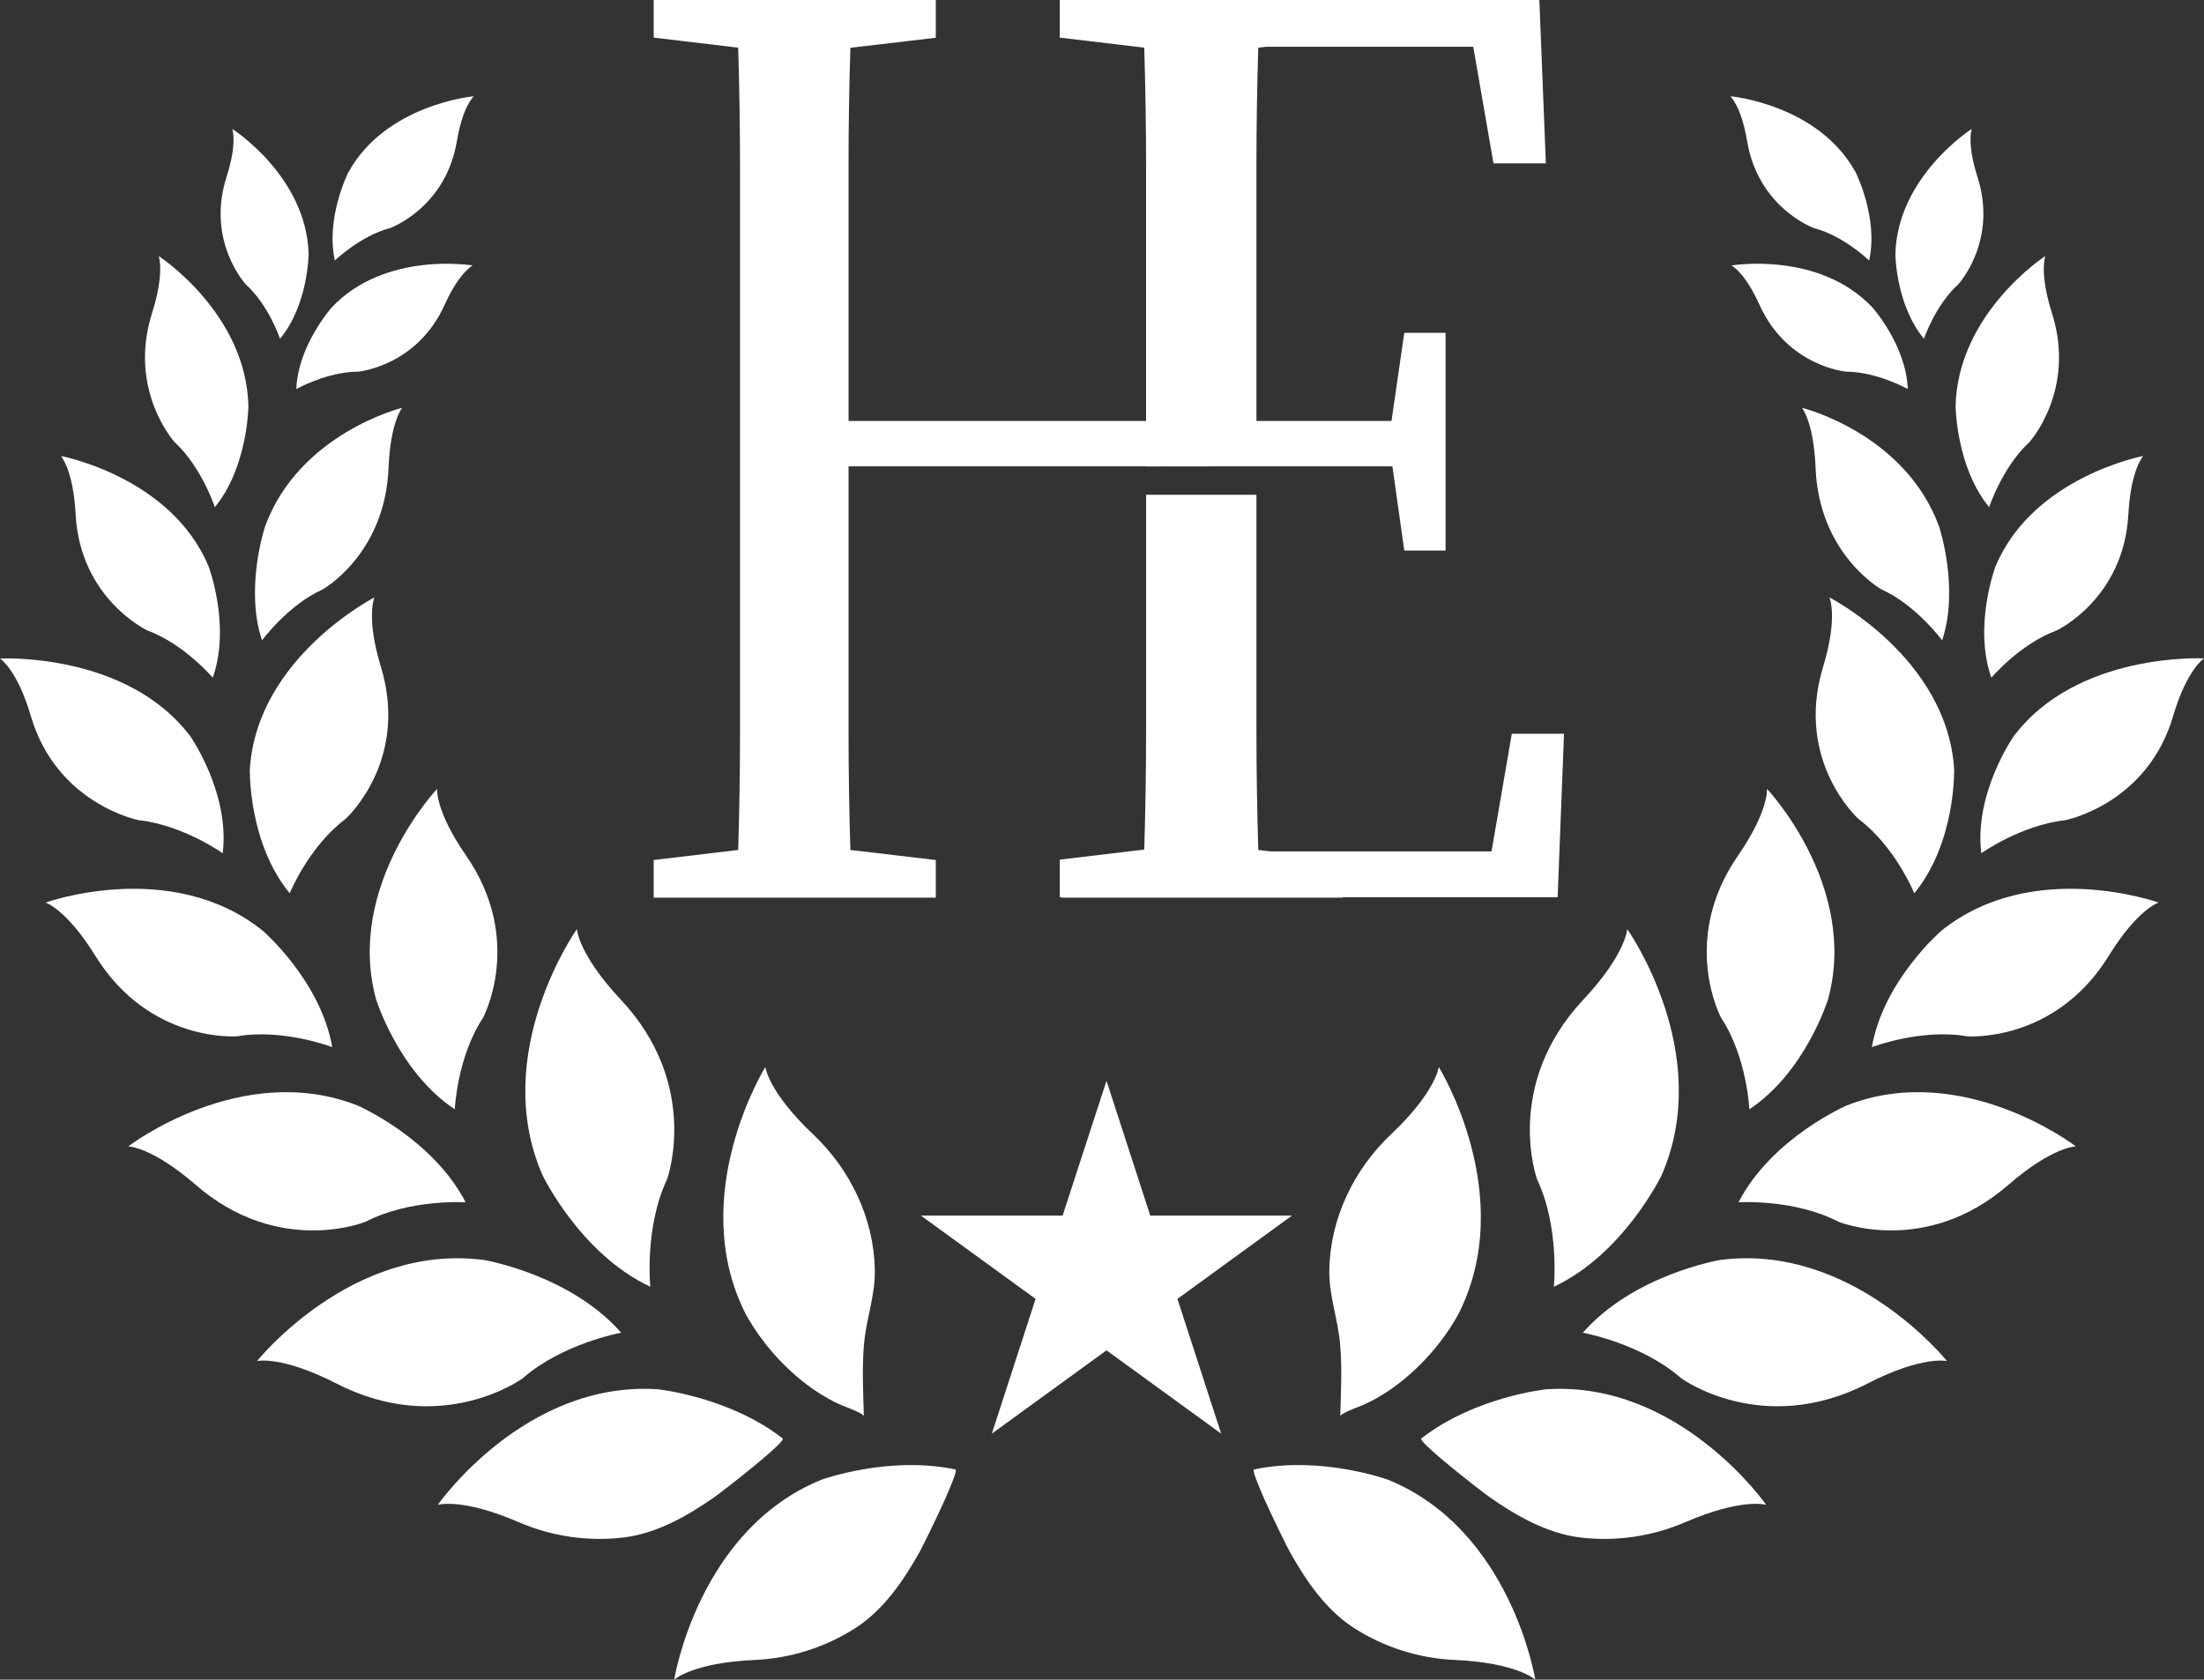 <?xml version="1.0" encoding="utf-8"?>
<!-- Generator: Adobe Illustrator 23.0.1, SVG Export Plug-In . SVG Version: 6.00 Build 0)  -->
<svg version="1.1" id="Layer_1" xmlns="http://www.w3.org/2000/svg" xmlns:xlink="http://www.w3.org/1999/xlink" x="0px" y="0px"
	 viewBox="0 0 168.75 128.63" style="enable-background:new 0 0 168.75 128.63;" xml:space="preserve">
<rect x="0" y="0" width="168.75" height="128.63" fill="#333333" stroke="none"/>
<style type="text/css">
	.st0{fill:#FFFFFF;}
</style>
<g>
	<g>
		<path class="st0" d="M58.29,111.81c-1.44,1.21-3.35,2.68-3.59,2.84c-2.06,1.44-4.41,2.78-6.94,3.09
			c-2.73,0.33-5.51-0.08-8.04-1.17c-4.37-1.89-6.2-1.33-6.2-1.33s6.64-9.52,16.83-8.85c0,0,5.43,0.55,9.57,3.76
			C60.06,110.26,59.28,110.97,58.29,111.81z"/>
	</g>
	<g>
		<path class="st0" d="M63.49,107.15c-0.46-0.26-0.91-0.54-1.35-0.85c-2.05-1.47-3.8-3.43-5.03-5.64
			c-4.63-9.09,1.49-18.95,1.49-18.95s0.21,1.9,3.67,5.17c2.83,2.68,4.64,6.43,4.71,10.35c0.04,2-0.67,3.8-0.83,5.75
			c-0.16,1.83-0.05,3.65-0.01,5.48c-0.01-0.24-1.57-0.78-1.78-0.88C64.05,107.44,63.76,107.3,63.49,107.15z"/>
	</g>
	<g>
		<g>
			<g>
				<g>
					<g>
						<path class="st0" d="M25.78,105.96c8.04,4.12,14.23-0.4,14.23-0.4c3.06-2.69,7.55-3.5,7.55-3.5
							c-3.92-4.47-10.51-5.57-10.51-5.57c-10.12-1.33-17.37,7.74-17.37,7.74S21.55,103.79,25.78,105.96z"/>
						<path class="st0" d="M47.52,76.54c6.18,6.59,3.55,13.78,3.55,13.78c-1.74,3.68-1.28,8.22-1.28,8.22
							c-5.38-2.53-8.26-8.56-8.26-8.56c-4.07-9.36,2.64-18.83,2.64-18.83S44.27,73.07,47.52,76.54z"/>
						<path class="st0" d="M14.98,90.73C21.37,96.28,28,93.56,28,93.56c3.39-1.76,7.65-1.49,7.65-1.49c-2.56-4.95-8.3-7.42-8.3-7.42
							c-8.9-3.48-17.53,3.14-17.53,3.14S11.61,87.81,14.98,90.73z"/>
						<path class="st0" d="M7.29,73.18c4.15,6.73,10.87,6.18,10.87,6.18c3.53-0.61,7.28,0.83,7.28,0.83
							c-0.9-5.12-5.34-8.93-5.34-8.93c-7-5.6-16.61-2.14-16.61-2.14S5.1,69.64,7.29,73.18z"/>
						<path class="st0" d="M35.68,65.51c4.5,6.5,1.3,12.44,1.3,12.44c-1.98,2.99-2.16,7-2.16,7c-4.33-2.87-6.04-8.47-6.04-8.47
							c-2.32-8.65,4.69-16.07,4.69-16.07S33.31,62.09,35.68,65.51z"/>
						<path class="st0" d="M29.16,51.05c2.21,7.26-2.71,11.67-2.71,11.67c-2.82,2.12-4.27,5.69-4.27,5.69
							c-3.2-3.91-3.05-9.51-3.05-9.51c0.54-8.54,9.54-13.15,9.54-13.15S28,47.24,29.16,51.05z"/>
						<path class="st0" d="M2.36,54.83c1.98,6.76,8.26,7.98,8.26,7.98c3.39,0.37,6.43,2.53,6.43,2.53c0.57-4.57-2.46-8.93-2.46-8.93
							C9.71,49.91,0,50.43,0,50.43S1.32,51.27,2.36,54.83z"/>
						<path class="st0" d="M5.79,39.37c0.34,6.49,5.49,8.91,5.49,8.91c2.83,1.04,5.01,3.62,5.01,3.62c1.4-3.99-0.32-8.53-0.32-8.53
							c-2.88-6.87-11.31-8.45-11.31-8.45S5.61,35.96,5.79,39.37z"/>
						<path class="st0" d="M11.64,23.98c-1.87,5.92,1.73,9.88,1.73,9.88c2.08,1.92,3.08,4.98,3.08,4.98
							c2.53-3.08,2.57-7.74,2.57-7.74c-0.17-7.15-6.87-11.49-6.87-11.49S12.63,20.87,11.64,23.98z"/>
						<path class="st0" d="M29.75,35.82c-0.26,6.65-5.05,9.32-5.05,9.32c-2.64,1.18-4.64,3.9-4.64,3.9
							c-1.34-4.03,0.24-8.74,0.24-8.74c2.63-7.14,10.49-9.07,10.49-9.07S29.89,32.32,29.75,35.82z"/>
						<path class="st0" d="M17.35,13.53c-1.59,4.95,1.47,8.25,1.47,8.25c1.77,1.61,2.62,4.16,2.62,4.16
							c2.15-2.57,2.19-6.47,2.19-6.47c-0.15-5.97-5.85-9.6-5.85-9.6S18.19,10.93,17.35,13.53z"/>
						<path class="st0" d="M34.05,23.33c-2.13,4.73-6.62,5.13-6.62,5.13c-2.39,0.01-4.74,1.33-4.74,1.33
							c0.12-3.35,2.72-6.26,2.72-6.26c4.11-4.33,10.78-3.2,10.78-3.2S35.17,20.84,34.05,23.33z"/>
						<path class="st0" d="M34.98,10.81c-0.86,5.12-5.1,6.65-5.1,6.65c-2.31,0.61-4.24,2.49-4.24,2.49
							c-0.73-3.27,1.03-6.75,1.03-6.75c2.88-5.23,9.61-5.83,9.61-5.83S35.43,8.12,34.98,10.81z"/>
					</g>
					<g>
						<path class="st0" d="M142.97,105.96c-8.04,4.12-14.23-0.4-14.23-0.4c-3.06-2.69-7.55-3.5-7.55-3.5
							c3.92-4.47,10.51-5.57,10.51-5.57c10.12-1.33,17.37,7.74,17.37,7.74S147.2,103.79,142.97,105.96z"/>
						<path class="st0" d="M121.24,76.54c-6.18,6.59-3.55,13.78-3.55,13.78c1.74,3.68,1.28,8.22,1.28,8.22
							c5.38-2.53,8.26-8.56,8.26-8.56c4.07-9.36-2.64-18.83-2.64-18.83S124.49,73.07,121.24,76.54z"/>
						<path class="st0" d="M153.78,90.73c-6.39,5.55-13.02,2.83-13.02,2.83c-3.39-1.76-7.65-1.49-7.65-1.49
							c2.56-4.95,8.3-7.42,8.3-7.42c8.9-3.48,17.53,3.14,17.53,3.14S157.14,87.81,153.78,90.73z"/>
						<path class="st0" d="M161.47,73.18c-4.15,6.73-10.87,6.18-10.87,6.18c-3.53-0.61-7.28,0.83-7.28,0.83
							c0.89-5.12,5.34-8.93,5.34-8.93c7-5.6,16.61-2.14,16.61-2.14S163.65,69.64,161.47,73.18z"/>
						<path class="st0" d="M133.08,65.51c-4.5,6.5-1.3,12.44-1.3,12.44c1.98,2.99,2.16,7,2.16,7c4.33-2.87,6.04-8.47,6.04-8.47
							c2.32-8.65-4.69-16.07-4.69-16.07S135.44,62.09,133.08,65.51z"/>
						<path class="st0" d="M139.59,51.05c-2.21,7.26,2.71,11.67,2.71,11.67c2.82,2.12,4.27,5.69,4.27,5.69
							c3.2-3.91,3.05-9.51,3.05-9.51c-0.54-8.54-9.55-13.15-9.55-13.15S140.75,47.24,139.59,51.05z"/>
						<path class="st0" d="M166.39,54.83c-1.98,6.76-8.26,7.98-8.26,7.98c-3.39,0.37-6.43,2.53-6.43,2.53
							c-0.57-4.57,2.46-8.93,2.46-8.93c4.88-6.51,14.59-5.99,14.59-5.99S167.43,51.27,166.39,54.83z"/>
						<path class="st0" d="M162.96,39.37c-0.34,6.49-5.49,8.91-5.49,8.91c-2.83,1.04-5,3.62-5,3.62c-1.4-3.99,0.32-8.53,0.32-8.53
							c2.88-6.87,11.31-8.45,11.31-8.45S163.14,35.96,162.96,39.37z"/>
						<path class="st0" d="M157.11,23.98c1.87,5.92-1.73,9.88-1.73,9.88c-2.08,1.92-3.08,4.98-3.08,4.98
							c-2.53-3.08-2.57-7.74-2.57-7.74c0.17-7.15,6.87-11.49,6.87-11.49S156.12,20.87,157.11,23.98z"/>
						<path class="st0" d="M139.01,35.82c0.26,6.65,5.05,9.32,5.05,9.32c2.64,1.18,4.64,3.9,4.64,3.9c1.34-4.03-0.24-8.74-0.24-8.74
							c-2.63-7.14-10.49-9.07-10.49-9.07S138.87,32.32,139.01,35.82z"/>
						<path class="st0" d="M151.4,13.53c1.59,4.95-1.47,8.25-1.47,8.25c-1.77,1.61-2.62,4.16-2.62,4.16
							c-2.15-2.57-2.19-6.47-2.19-6.47c0.15-5.97,5.85-9.6,5.85-9.6S150.57,10.93,151.4,13.53z"/>
						<path class="st0" d="M134.71,23.33c2.13,4.73,6.62,5.13,6.62,5.13c2.39,0.01,4.74,1.33,4.74,1.33
							c-0.12-3.35-2.72-6.26-2.72-6.26c-4.11-4.33-10.78-3.2-10.78-3.2S133.59,20.84,134.71,23.33z"/>
						<path class="st0" d="M133.77,10.81c0.86,5.12,5.1,6.65,5.1,6.65c2.31,0.61,4.24,2.49,4.24,2.49c0.73-3.27-1.03-6.75-1.03-6.75
							c-2.87-5.23-9.6-5.83-9.6-5.83S133.32,8.12,133.77,10.81z"/>
						<g>
							<path class="st0" d="M110.46,111.81c1.44,1.21,3.35,2.68,3.59,2.84c2.06,1.44,4.41,2.78,6.94,3.09
								c2.73,0.33,5.51-0.08,8.04-1.17c4.37-1.89,6.2-1.33,6.2-1.33s-6.64-9.52-16.83-8.85c0,0-5.43,0.55-9.57,3.76
								C108.69,110.26,109.47,110.97,110.46,111.81z"/>
						</g>
						<g>
							<path class="st0" d="M96.77,114.72c0.77,1.72,1.84,3.87,1.99,4.13c1.23,2.19,2.75,4.43,4.89,5.81
								c2.31,1.49,4.99,2.34,7.74,2.46c4.75,0.21,6.16,1.51,6.16,1.51s-1.82-11.46-11.27-15.31c0,0-5.12-1.87-10.26-0.79
								C95.86,112.55,96.25,113.53,96.77,114.72z"/>
						</g>
						<g>
							<path class="st0" d="M72.4,114.72c-0.77,1.72-1.84,3.87-1.99,4.13c-1.23,2.19-2.75,4.43-4.89,5.81
								c-2.31,1.49-4.99,2.34-7.74,2.46c-4.75,0.21-6.16,1.51-6.16,1.51s1.82-11.46,11.27-15.31c0,0,5.12-1.87,10.26-0.79
								C73.31,112.55,72.92,113.53,72.4,114.72z"/>
						</g>
						<g>
							<path class="st0" d="M105.27,107.15c0.46-0.26,0.91-0.54,1.35-0.85c2.05-1.47,3.8-3.43,5.03-5.64
								c4.63-9.09-1.49-18.95-1.49-18.95s-0.21,1.9-3.67,5.17c-2.83,2.68-4.64,6.43-4.71,10.35c-0.04,2,0.67,3.8,0.83,5.75
								c0.16,1.83,0.05,3.65,0.01,5.48c0.01-0.24,1.57-0.78,1.78-0.88C104.7,107.44,104.99,107.3,105.27,107.15z"/>
						</g>
					</g>
				</g>
			</g>
			<polygon class="st0" points="84.72,82.77 88.07,93.09 98.92,93.09 90.15,99.47 93.5,109.79 84.72,103.41 75.94,109.79 
				79.29,99.47 70.51,93.09 81.36,93.09 			"/>
		</g>
		<g>
			<path class="st0" d="M96.2,35.71h10.41l0.91,6.45h3.16V25.49h-3.16l-0.98,6.75H96.2c0-4.38,0-16.85,0-19.62
				c0-3.02,0.05-6.01,0.14-8.97l0.59-0.07h15.87l1.55,8.93h4.01L117.86,0h-15.05H81.28h-0.14v2.88l6.47,0.77
				c0.09,3.05,0.14,6.07,0.14,9.07c0,3,0,16.47,0,19.52H64.97c0-3,0-16.9,0-19.83c0-2.93,0.05-5.85,0.14-8.75l6.54-0.77V0h-21.6
				v2.88l6.47,0.77c0.09,3.05,0.14,6.07,0.14,9.07c0,3,0,16.47,0,19.52v4.1c0,3.09,0,16.76,0,19.78c0,3.02-0.05,6.01-0.14,8.97
				l-6.47,0.77v2.88h21.6v-2.88l-6.54-0.77c-0.09-2.95-0.14-5.95-0.14-9c0-3.05,0-16.91,0-20.38h22.78v0.01L96.2,35.71L96.2,35.71z"
				/>
			<path class="st0" d="M115.75,56.2l-1.55,9H97.25l-0.91-0.11c-0.09-3.05-0.14-6.07-0.14-9.07c0-2.7,0-13.73,0-18.13h-8.45
				c0,5.06,0,15.64,0,18.2c0,3.02-0.05,6.01-0.14,8.97l-6.47,0.77v2.88h0.14v0.03h21.53v-0.03h16.45l0.49-12.52H115.75z"/>
		</g>
	</g>
</g>
</svg>
